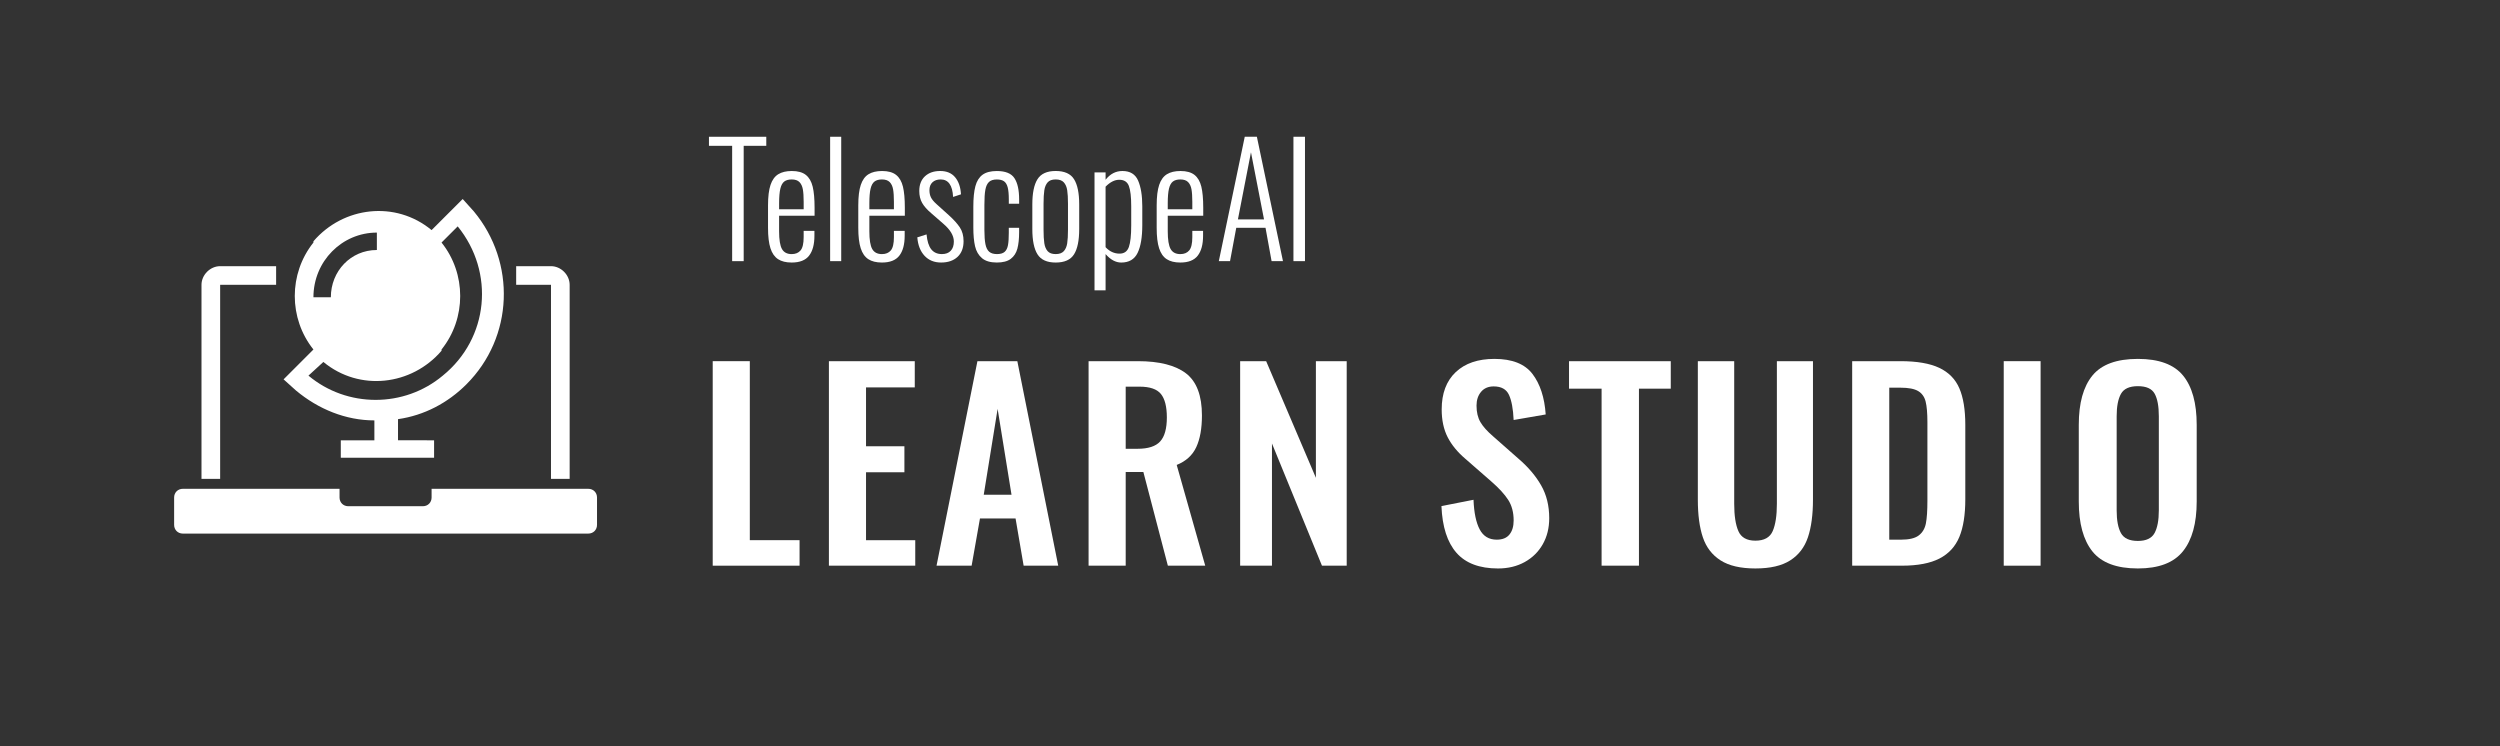 <?xml version="1.0" encoding="utf-8"?>
<!-- Generator: Adobe Illustrator 22.0.1, SVG Export Plug-In . SVG Version: 6.00 Build 0)  -->
<svg version="1.1" id="learn_studio_logo" xmlns="http://www.w3.org/2000/svg" xmlns:xlink="http://www.w3.org/1999/xlink" x="0px"
	 y="0px" viewBox="0 0 201 60" style="enable-background:new 0 0 201 60;" xml:space="preserve">
<rect x="0" y="0" width="201" height="60" fill="#333333" stroke="none"/>
<style type="text/css">
	.st0{display:none;fill:#333333;fill-opacity:0;}
	.st1{display:none;fill:#25262B;}
	.st2{fill:#FFFFFF;}
</style>
<rect id="logo_bg" class="st0" width="190" height="60"/>
<rect class="st1" width="201" height="60"/>
<path id="symbol" class="st2" d="M17.7,21.4c-0.8,0-1.5,0.7-1.5,1.5l0,0l0,0V38.5h1.5V22.9h4.5v-1.5
	H17.7z M44.3,21.4H41.5v1.5h2.8V38.5h1.5V22.9
	C45.8,22.1,45.1,21.4,44.3,21.4L44.3,21.4L44.3,21.4z M48,40
	v2.2c0,0.4-0.3,0.7-0.7,0.7H14.7C14.3,42.9,14,42.6,14,42.2V40
	c0-0.4,0.3-0.7,0.7-0.7h12.6V40c0,0.4,0.3,0.7,0.7,0.7h6
	c0.4,0,0.7-0.3,0.7-0.7l0,0l0,0v-0.7h12.6C47.7,39.3,48,39.6,48,40
	L48,40L48,40L48,40z M37.5,30.9C41.3,27.1,41.5,21.1,38.1,17l-0.9-1l-2.5,2.5
	c-2.9-2.4-7.1-1.9-9.5,0.9c0,0,0,0,0,0.1c-2,2.5-2,6.1,0,8.6L22.8,30.5
	l1,0.9c1.8,1.5,4,2.4,6.3,2.4v1.6h-2.7v1.4h7.5v-1.4H32v-1.7
	C34.1,33.4,36,32.4,37.5,30.9L37.5,30.9z M30.3,18.7v1.4
	c-2.1,0-3.7,1.7-3.7,3.8l0,0h-1.4C25.2,21,27.5,18.7,30.3,18.7
	L30.3,18.7L30.3,18.7z M26,29.1C28.9,31.5,33.1,31,35.5,28.2c0,0,0,0,0-0.1
	c2-2.5,2-6.1,0-8.6l1.3-1.3c3,3.7,2.5,9-1.2,12
	c-3.1,2.6-7.7,2.6-10.8,0L26,29.1z"/>
<g>
	<path class="st2" d="M58.866,11.724H57v-0.728h4.609v0.728h-1.817v9.273h-0.927V11.724z"/>
	<path class="st2" d="M62.554,20.836c-0.276-0.181-0.48-0.473-0.61-0.877
		c-0.13-0.403-0.195-0.951-0.195-1.642v-1.803c0-0.699,0.067-1.249,0.201-1.648
		c0.134-0.399,0.342-0.685,0.622-0.858c0.28-0.173,0.644-0.259,1.091-0.259
		c0.488,0,0.864,0.105,1.128,0.315c0.264,0.21,0.447,0.525,0.549,0.945
		c0.101,0.42,0.152,0.984,0.152,1.692v0.642h-2.853v1.247
		c0,0.683,0.077,1.161,0.232,1.432c0.154,0.272,0.414,0.408,0.78,0.408
		c0.309,0,0.546-0.099,0.713-0.296c0.167-0.198,0.25-0.556,0.25-1.074V18.564
		h0.866v0.395c0,0.691-0.142,1.222-0.427,1.593
		c-0.285,0.371-0.752,0.556-1.402,0.556C63.196,21.108,62.831,21.017,62.554,20.836
		z M64.615,16.823v-0.592c0-0.428-0.022-0.766-0.067-1.013
		c-0.045-0.247-0.136-0.44-0.274-0.58c-0.138-0.14-0.345-0.21-0.622-0.21
		c-0.252,0-0.452,0.055-0.597,0.166c-0.146,0.112-0.252,0.305-0.317,0.58
		c-0.065,0.276-0.098,0.665-0.098,1.167V16.823H64.615z"/>
	<path class="st2" d="M66.743,10.995h0.891v10.001h-0.891V10.995z"/>
	<path class="st2" d="M69.81,20.836c-0.277-0.181-0.479-0.473-0.609-0.877
		c-0.131-0.403-0.195-0.951-0.195-1.642v-1.803c0-0.699,0.067-1.249,0.201-1.648
		c0.134-0.399,0.341-0.685,0.621-0.858c0.281-0.173,0.645-0.259,1.092-0.259
		c0.488,0,0.864,0.105,1.128,0.315c0.264,0.21,0.447,0.525,0.549,0.945
		c0.101,0.42,0.152,0.984,0.152,1.692v0.642h-2.853v1.247
		c0,0.683,0.077,1.161,0.231,1.432c0.155,0.272,0.415,0.408,0.781,0.408
		c0.309,0,0.547-0.099,0.713-0.296c0.167-0.198,0.25-0.556,0.25-1.074V18.564
		h0.865v0.395c0,0.691-0.142,1.222-0.427,1.593
		c-0.285,0.371-0.752,0.556-1.402,0.556C70.452,21.108,70.086,21.017,69.81,20.836z
		 M71.871,16.823v-0.592c0-0.428-0.023-0.766-0.067-1.013
		c-0.045-0.247-0.136-0.44-0.274-0.58c-0.139-0.14-0.346-0.21-0.622-0.21
		c-0.252,0-0.452,0.055-0.597,0.166c-0.147,0.112-0.252,0.305-0.318,0.58
		c-0.065,0.276-0.097,0.665-0.097,1.167V16.823H71.871z"/>
	<path class="st2" d="M74.332,20.564c-0.337-0.362-0.531-0.856-0.58-1.482l0.743-0.235
		c0.05,0.543,0.176,0.943,0.378,1.198c0.203,0.255,0.488,0.383,0.854,0.383
		c0.309,0,0.546-0.088,0.712-0.266c0.167-0.177,0.25-0.426,0.25-0.747
		c0-0.469-0.285-0.947-0.853-1.432l-0.964-0.84
		c-0.333-0.28-0.577-0.556-0.731-0.827c-0.155-0.272-0.231-0.593-0.231-0.963
		c0-0.502,0.152-0.895,0.456-1.179c0.306-0.284,0.713-0.426,1.226-0.426
		c0.521,0,0.921,0.169,1.202,0.506c0.28,0.338,0.437,0.794,0.469,1.37
		l-0.634,0.21c-0.049-0.938-0.382-1.407-1-1.407
		c-0.276,0-0.495,0.076-0.658,0.228c-0.163,0.153-0.244,0.364-0.244,0.636
		c0,0.222,0.041,0.415,0.122,0.58c0.081,0.165,0.231,0.346,0.452,0.543
		l0.999,0.901c0.382,0.346,0.673,0.669,0.872,0.97
		c0.198,0.3,0.299,0.669,0.299,1.105c0,0.543-0.163,0.965-0.488,1.266
		c-0.324,0.3-0.764,0.451-1.317,0.451C75.114,21.108,74.669,20.927,74.332,20.564
		z"/>
	<path class="st2" d="M78.951,20.756c-0.276-0.235-0.461-0.552-0.555-0.951
		c-0.093-0.399-0.14-0.903-0.14-1.512V16.626c0-0.691,0.055-1.243,0.165-1.654
		c0.109-0.411,0.301-0.718,0.573-0.92c0.273-0.201,0.657-0.302,1.153-0.302
		c0.691,0,1.162,0.191,1.414,0.574c0.252,0.383,0.378,0.953,0.378,1.71v0.346
		h-0.83v-0.346c0-0.42-0.03-0.745-0.091-0.975
		c-0.061-0.231-0.161-0.393-0.299-0.488c-0.138-0.094-0.329-0.142-0.573-0.142
		c-0.277,0-0.486,0.066-0.628,0.197c-0.143,0.132-0.24,0.34-0.293,0.623
		c-0.054,0.284-0.079,0.693-0.079,1.228v2c0,0.494,0.029,0.881,0.085,1.161
		s0.159,0.481,0.305,0.605c0.147,0.124,0.354,0.185,0.622,0.185
		c0.276,0,0.481-0.06,0.615-0.179c0.135-0.119,0.224-0.298,0.269-0.537
		s0.066-0.572,0.066-1v-0.395h0.83v0.346c0,0.535-0.047,0.978-0.14,1.327
		c-0.094,0.35-0.271,0.623-0.531,0.821c-0.26,0.198-0.634,0.296-1.121,0.296
		C79.625,21.108,79.228,20.99,78.951,20.756z"/>
	<path class="st2" d="M83.414,20.447c-0.277-0.44-0.415-1.117-0.415-2.031v-1.976
		c0-0.913,0.138-1.591,0.415-2.031c0.276-0.441,0.764-0.661,1.463-0.661
		c0.708,0,1.2,0.22,1.476,0.661c0.277,0.44,0.415,1.117,0.415,2.031v1.976
		c0,0.913-0.138,1.591-0.415,2.031c-0.276,0.441-0.768,0.661-1.476,0.661
		C84.178,21.108,83.69,20.887,83.414,20.447z M85.53,20.194
		c0.142-0.156,0.233-0.368,0.274-0.636c0.041-0.267,0.062-0.632,0.062-1.093
		V16.391c0-0.461-0.021-0.825-0.062-1.093c-0.041-0.267-0.132-0.479-0.274-0.636
		c-0.143-0.157-0.36-0.235-0.653-0.235c-0.293,0-0.508,0.078-0.646,0.235
		c-0.138,0.156-0.227,0.368-0.268,0.636c-0.041,0.268-0.062,0.632-0.062,1.093
		v2.074c0,0.461,0.021,0.825,0.062,1.093c0.041,0.268,0.13,0.48,0.268,0.636
		c0.138,0.156,0.353,0.235,0.646,0.235C85.17,20.429,85.387,20.35,85.53,20.194z"/>
	<path class="st2" d="M87.999,13.86h0.89v0.593c0.366-0.469,0.817-0.704,1.354-0.704
		c0.618,0,1.039,0.257,1.262,0.772s0.335,1.204,0.335,2.068v1.507
		c0,0.98-0.126,1.726-0.378,2.241s-0.691,0.772-1.317,0.772
		c-0.44,0-0.858-0.226-1.256-0.679v2.913H87.999V13.86z M90.76,19.861
		c0.126-0.354,0.19-0.934,0.19-1.741v-1.531c0-0.765-0.064-1.313-0.19-1.642
		c-0.126-0.329-0.384-0.494-0.774-0.494c-0.366,0-0.731,0.185-1.098,0.556v4.865
		c0.325,0.346,0.7,0.518,1.122,0.518C90.384,20.392,90.634,20.215,90.76,19.861
		z"/>
	<path class="st2" d="M93.801,20.836c-0.277-0.181-0.479-0.473-0.609-0.877
		c-0.131-0.403-0.195-0.951-0.195-1.642v-1.803c0-0.699,0.067-1.249,0.201-1.648
		c0.134-0.399,0.341-0.685,0.621-0.858c0.281-0.173,0.645-0.259,1.092-0.259
		c0.488,0,0.864,0.105,1.128,0.315c0.264,0.21,0.447,0.525,0.549,0.945
		c0.101,0.42,0.152,0.984,0.152,1.692v0.642h-2.853v1.247
		c0,0.683,0.077,1.161,0.231,1.432c0.155,0.272,0.415,0.408,0.781,0.408
		c0.309,0,0.547-0.099,0.713-0.296c0.167-0.198,0.25-0.556,0.25-1.074V18.564
		h0.865v0.395c0,0.691-0.142,1.222-0.427,1.593
		c-0.285,0.371-0.752,0.556-1.402,0.556C94.443,21.108,94.077,21.017,93.801,20.836
		z M95.862,16.823v-0.592c0-0.428-0.023-0.766-0.067-1.013
		c-0.045-0.247-0.136-0.44-0.274-0.58c-0.139-0.14-0.346-0.21-0.622-0.21
		c-0.252,0-0.452,0.055-0.597,0.166c-0.147,0.112-0.252,0.305-0.318,0.58
		c-0.064,0.276-0.097,0.665-0.097,1.167V16.823H95.862z"/>
	<path class="st2" d="M100.078,10.995h0.975l2.098,10.001h-0.915l-0.488-2.679h-2.353
		l-0.5,2.679h-0.902L100.078,10.995z M101.627,17.638l-1.049-5.395l-1.049,5.395
		H101.627z"/>
	<path class="st2" d="M103.993,10.995h0.927v10.001h-0.927V10.995z"/>
</g>
<g>
	<path class="st2" d="M57.301,29.038h2.984v14.392h4v2.051h-6.983V29.038z"/>
	<path class="st2" d="M66.644,29.038h6.903v2.111h-3.919v4.73h3.086v2.091h-3.086v5.46
		h3.958v2.051H66.644V29.038z"/>
	<path class="st2" d="M78.585,29.038h3.208l3.288,16.443h-2.781l-0.649-3.796h-2.862
		l-0.67,3.796H75.297L78.585,29.038z M81.326,39.776l-1.117-6.902l-1.116,6.902
		H81.326z"/>
	<path class="st2" d="M87.522,29.038h3.959c1.731,0,3.024,0.328,3.877,0.984
		c0.853,0.657,1.278,1.784,1.278,3.38c0,1.042-0.151,1.892-0.456,2.548
		s-0.829,1.133-1.573,1.431l2.294,8.1h-3.005l-1.969-7.531h-1.421v7.531h-2.984
		V29.038z M91.461,36.082c0.853,0,1.458-0.196,1.816-0.589
		s0.538-1.035,0.538-1.929c0-0.866-0.159-1.495-0.477-1.888
		c-0.318-0.393-0.891-0.589-1.716-0.589h-1.116v4.994H91.461z"/>
	<path class="st2" d="M99.708,29.038h2.091l3.999,9.378v-9.378h2.477v16.443h-1.989
		l-4.02-9.825v9.825h-2.558V29.038z"/>
	<path class="st2" d="M117.1,44.445c-0.737-0.839-1.141-2.091-1.208-3.756l2.578-0.507
		c0.041,1.042,0.206,1.837,0.498,2.385c0.29,0.548,0.747,0.822,1.37,0.822
		c0.46,0,0.802-0.139,1.024-0.416c0.224-0.277,0.335-0.653,0.335-1.127
		c0-0.649-0.146-1.2-0.437-1.654c-0.291-0.453-0.747-0.95-1.37-1.492
		l-2.07-1.807c-0.636-0.541-1.113-1.123-1.431-1.745
		c-0.318-0.623-0.478-1.367-0.478-2.233c0-1.285,0.376-2.284,1.127-2.995
		s1.789-1.065,3.116-1.065c1.421,0,2.438,0.403,3.055,1.208
		c0.615,0.806,0.971,1.892,1.065,3.259l-2.578,0.446
		c-0.04-0.894-0.165-1.566-0.375-2.02s-0.619-0.681-1.229-0.681
		c-0.433,0-0.771,0.146-1.015,0.437c-0.244,0.291-0.365,0.66-0.365,1.106
		c0,0.528,0.104,0.972,0.314,1.33s0.551,0.74,1.025,1.146l2.05,1.807
		c0.771,0.663,1.374,1.374,1.807,2.132c0.434,0.758,0.649,1.638,0.649,2.639
		c0,0.785-0.172,1.481-0.518,2.091c-0.345,0.609-0.829,1.086-1.451,1.432
		c-0.623,0.345-1.34,0.518-2.151,0.518
		C118.95,45.704,117.837,45.284,117.1,44.445z"/>
	<path class="st2" d="M128.768,31.25h-2.619v-2.212h8.181V31.25h-2.558v14.23h-3.004V31.25z"/>
	<path class="st2" d="M138.333,45.054c-0.677-0.433-1.15-1.048-1.421-1.847
		s-0.406-1.813-0.406-3.045V29.038h2.924v11.469c0,0.948,0.111,1.679,0.335,2.192
		c0.223,0.515,0.68,0.771,1.37,0.771c0.703,0,1.167-0.257,1.391-0.771
		c0.223-0.514,0.335-1.244,0.335-2.192V29.038h2.902v11.125
		c0,1.218-0.135,2.229-0.405,3.034c-0.271,0.806-0.745,1.425-1.422,1.857
		c-0.677,0.434-1.61,0.65-2.801,0.65
		C139.943,45.704,139.01,45.487,138.333,45.054z"/>
	<path class="st2" d="M148.915,29.038h3.877c1.326,0,2.368,0.179,3.127,0.538
		c0.758,0.359,1.295,0.907,1.613,1.645c0.318,0.738,0.478,1.716,0.478,2.934
		v5.988c0,1.245-0.159,2.253-0.478,3.024s-0.85,1.351-1.594,1.736
		s-1.752,0.578-3.024,0.578h-3.999V29.038z M152.833,43.39
		c0.663,0,1.144-0.115,1.441-0.345c0.298-0.23,0.487-0.552,0.568-0.965
		c0.081-0.412,0.122-1.024,0.122-1.837v-6.293c0-0.73-0.048-1.285-0.143-1.664
		s-0.294-0.66-0.599-0.843s-0.781-0.274-1.432-0.274h-0.893v12.221H152.833z"/>
	<path class="st2" d="M161.1,29.038h2.964v16.443h-2.964V29.038z"/>
	<path class="st2" d="M168.23,44.334c-0.73-0.914-1.096-2.25-1.096-4.01v-6.171
		c0-1.746,0.365-3.065,1.096-3.959c0.731-0.893,1.949-1.339,3.654-1.339
		c1.691,0,2.903,0.446,3.634,1.339c0.73,0.894,1.096,2.213,1.096,3.959v6.171
		c0,1.746-0.368,3.079-1.105,3.999c-0.738,0.921-1.946,1.381-3.624,1.381
		C170.18,45.704,168.962,45.247,168.23,44.334z M173.225,42.861
		c0.229-0.419,0.345-1.028,0.345-1.826v-7.572c0-0.798-0.111-1.4-0.335-1.807
		c-0.223-0.406-0.673-0.608-1.35-0.608s-1.13,0.206-1.36,0.619
		c-0.23,0.412-0.345,1.012-0.345,1.796v7.572c0,0.798,0.114,1.407,0.345,1.826
		c0.23,0.42,0.684,0.63,1.36,0.63
		C172.548,43.491,172.994,43.281,173.225,42.861z"/>
</g>
</svg>
